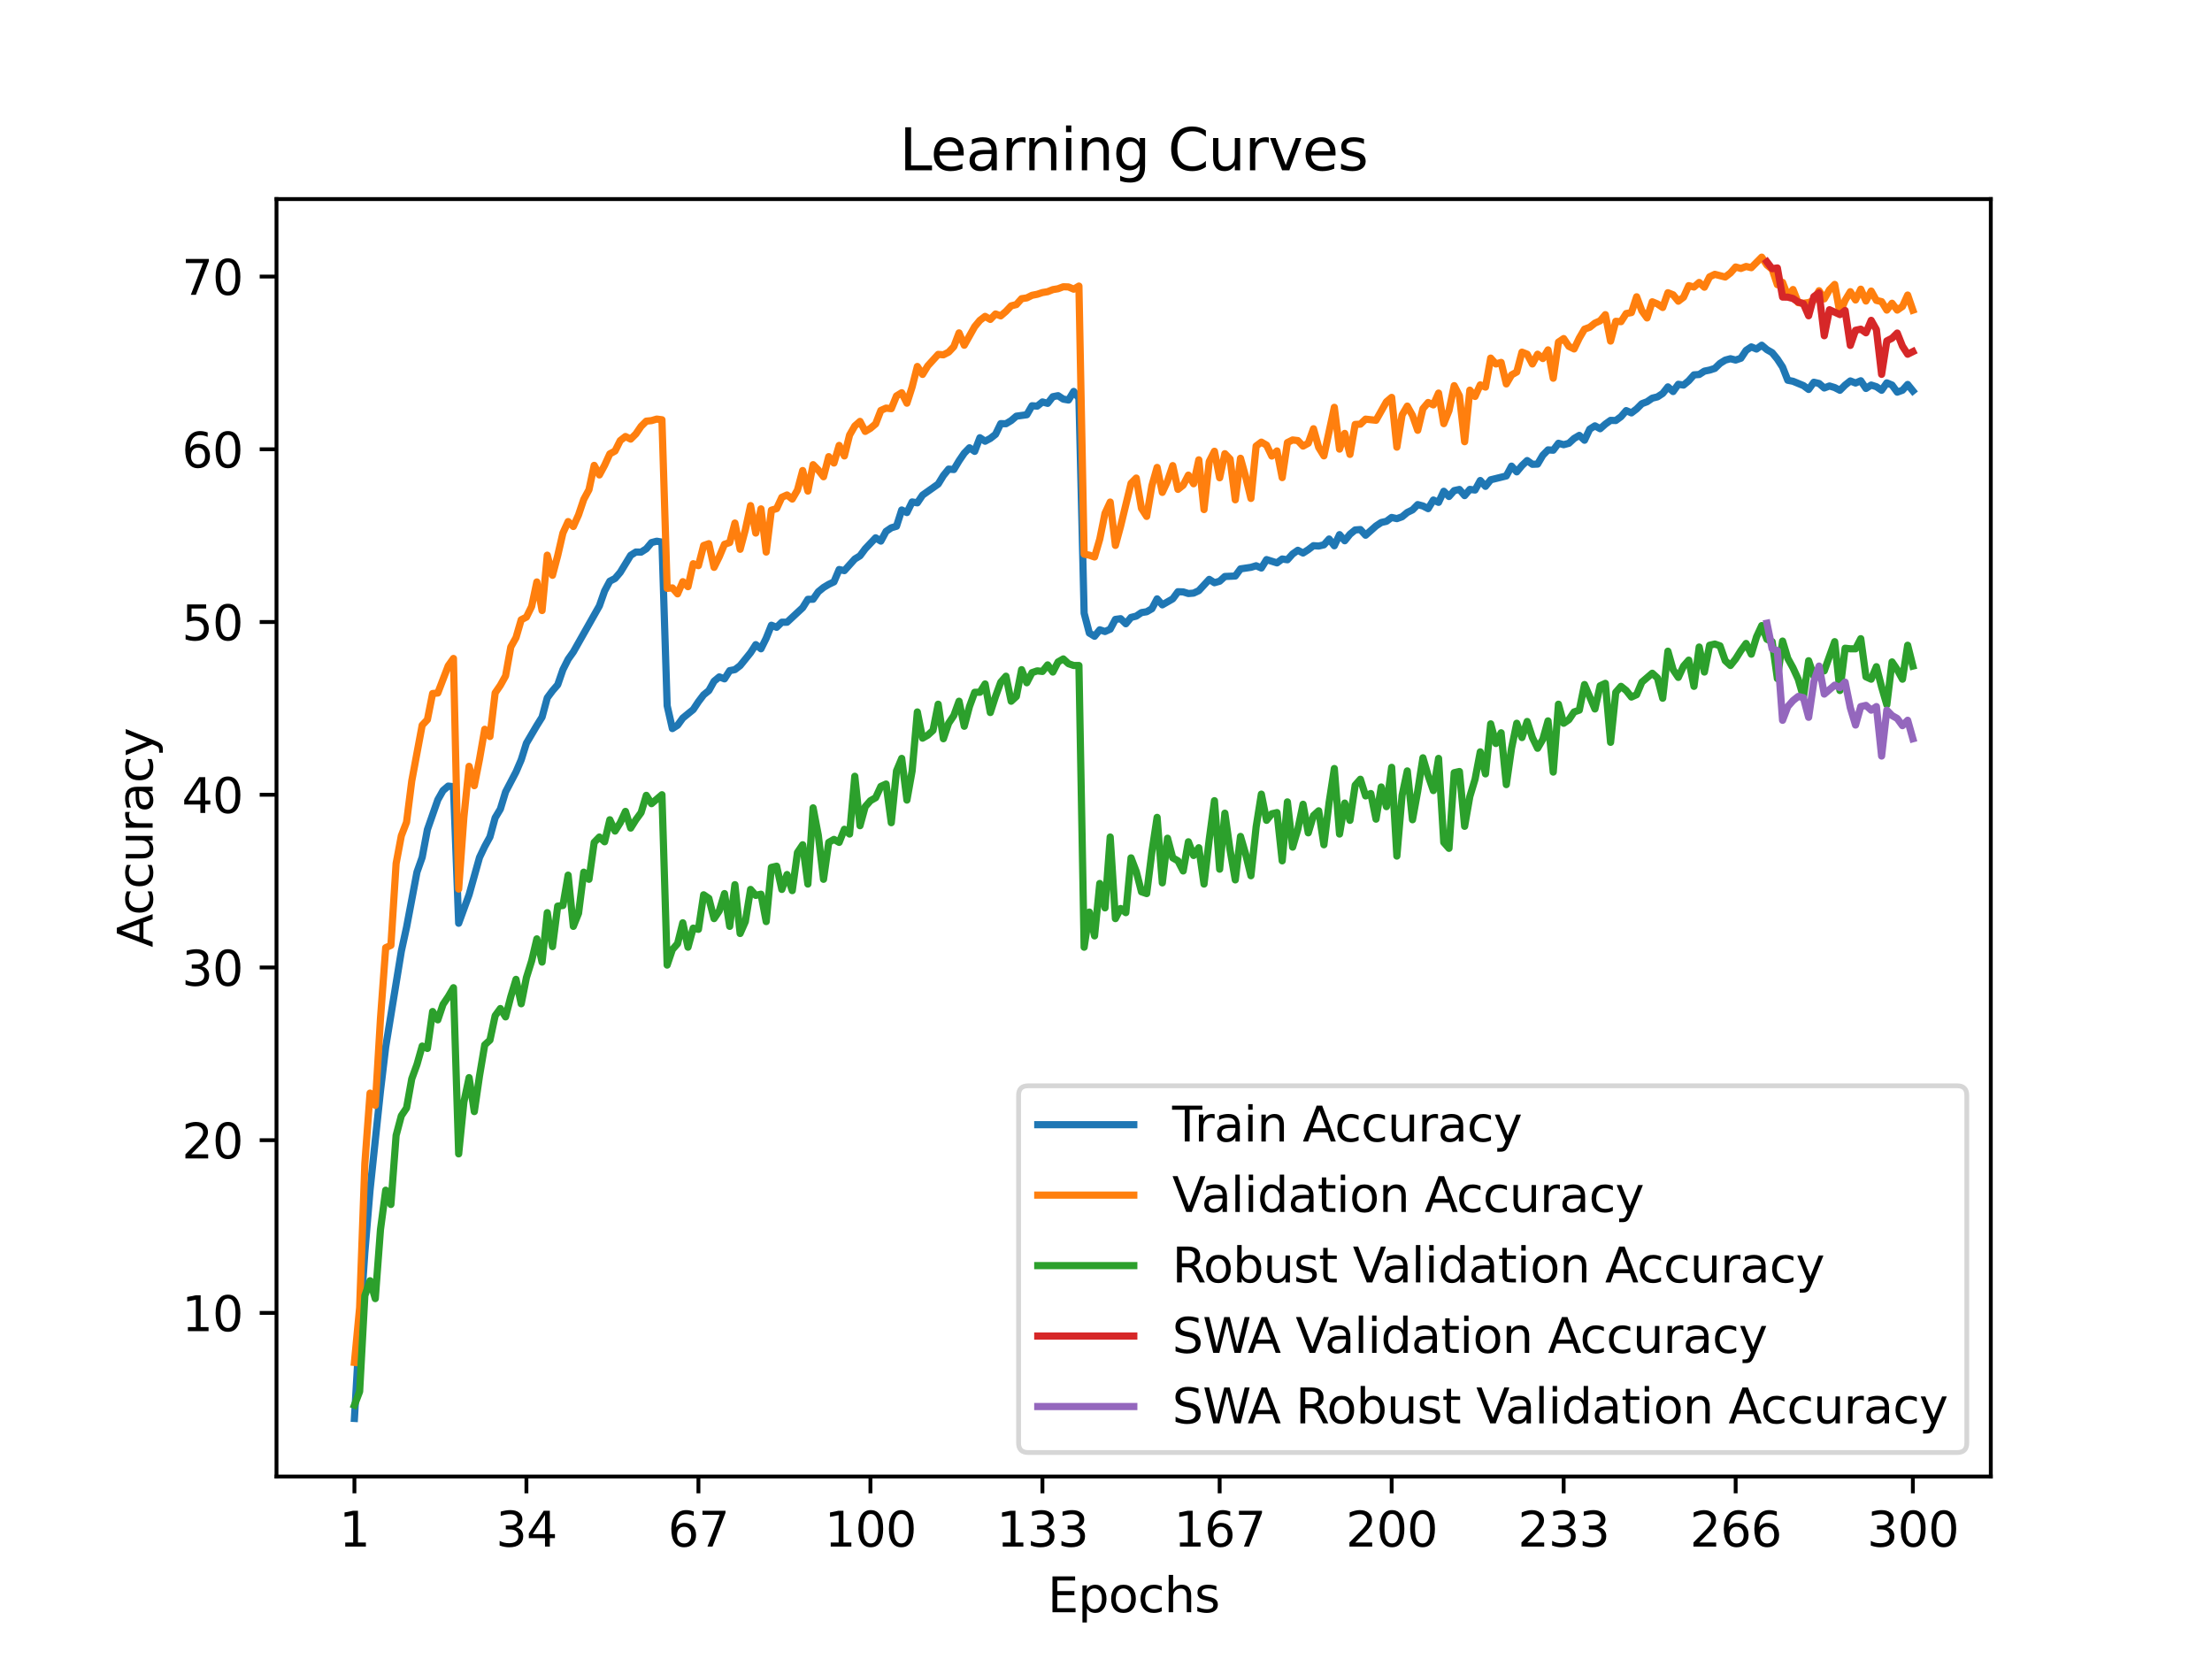 <?xml version="1.0" encoding="utf-8" standalone="no"?>
<!DOCTYPE svg PUBLIC "-//W3C//DTD SVG 1.1//EN"
  "http://www.w3.org/Graphics/SVG/1.1/DTD/svg11.dtd">
<svg xmlns:xlink="http://www.w3.org/1999/xlink" width="460.8pt" height="345.6pt" viewBox="0 0 460.8 345.6" xmlns="http://www.w3.org/2000/svg" version="1.1">
 <defs>
  <style type="text/css">*{stroke-linejoin: round; stroke-linecap: butt}</style>
 </defs>
 <g id="figure_1">
  <g id="patch_1">
   <path d="M 0 345.6 
L 460.8 345.6 
L 460.8 0 
L 0 0 
z
" style="fill: #ffffff"/>
  </g>
  <g id="axes_1">
   <g id="patch_2">
    <path d="M 57.6 307.584 
L 414.72 307.584 
L 414.72 41.472 
L 57.6 41.472 
z
" style="fill: #ffffff"/>
   </g>
   <g id="matplotlib.axis_1">
    <g id="xtick_1">
     <g id="line2d_1">
      <defs>
       <path id="md90167627f" d="M 0 0 
L 0 3.5 
" style="stroke: #000000; stroke-width: 0.8"/>
      </defs>
      <g>
       <use xlink:href="#md90167627f" x="73.833" y="307.584" style="stroke: #000000; stroke-width: 0.8"/>
      </g>
     </g>
     <g id="text_1">
      <!-- 1 -->
      <g transform="translate(70.651 322.182) scale(0.1 -0.1)">
       <defs>
        <path id="DejaVuSans-31" d="M 794 531 
L 1825 531 
L 1825 4091 
L 703 3866 
L 703 4441 
L 1819 4666 
L 2450 4666 
L 2450 531 
L 3481 531 
L 3481 0 
L 794 0 
L 794 531 
z
" transform="scale(0.016)"/>
       </defs>
       <use xlink:href="#DejaVuSans-31"/>
      </g>
     </g>
    </g>
    <g id="xtick_2">
     <g id="line2d_2">
      <g>
       <use xlink:href="#md90167627f" x="109.664" y="307.584" style="stroke: #000000; stroke-width: 0.8"/>
      </g>
     </g>
     <g id="text_2">
      <!-- 34 -->
      <g transform="translate(103.302 322.182) scale(0.1 -0.1)">
       <defs>
        <path id="DejaVuSans-33" d="M 2597 2516 
Q 3050 2419 3304 2112 
Q 3559 1806 3559 1356 
Q 3559 666 3084 287 
Q 2609 -91 1734 -91 
Q 1441 -91 1130 -33 
Q 819 25 488 141 
L 488 750 
Q 750 597 1062 519 
Q 1375 441 1716 441 
Q 2309 441 2620 675 
Q 2931 909 2931 1356 
Q 2931 1769 2642 2001 
Q 2353 2234 1838 2234 
L 1294 2234 
L 1294 2753 
L 1863 2753 
Q 2328 2753 2575 2939 
Q 2822 3125 2822 3475 
Q 2822 3834 2567 4026 
Q 2313 4219 1838 4219 
Q 1578 4219 1281 4162 
Q 984 4106 628 3988 
L 628 4550 
Q 988 4650 1302 4700 
Q 1616 4750 1894 4750 
Q 2613 4750 3031 4423 
Q 3450 4097 3450 3541 
Q 3450 3153 3228 2886 
Q 3006 2619 2597 2516 
z
" transform="scale(0.016)"/>
        <path id="DejaVuSans-34" d="M 2419 4116 
L 825 1625 
L 2419 1625 
L 2419 4116 
z
M 2253 4666 
L 3047 4666 
L 3047 1625 
L 3713 1625 
L 3713 1100 
L 3047 1100 
L 3047 0 
L 2419 0 
L 2419 1100 
L 313 1100 
L 313 1709 
L 2253 4666 
z
" transform="scale(0.016)"/>
       </defs>
       <use xlink:href="#DejaVuSans-33"/>
       <use xlink:href="#DejaVuSans-34" x="63.623"/>
      </g>
     </g>
    </g>
    <g id="xtick_3">
     <g id="line2d_3">
      <g>
       <use xlink:href="#md90167627f" x="145.496" y="307.584" style="stroke: #000000; stroke-width: 0.8"/>
      </g>
     </g>
     <g id="text_3">
      <!-- 67 -->
      <g transform="translate(139.133 322.182) scale(0.1 -0.1)">
       <defs>
        <path id="DejaVuSans-36" d="M 2113 2584 
Q 1688 2584 1439 2293 
Q 1191 2003 1191 1497 
Q 1191 994 1439 701 
Q 1688 409 2113 409 
Q 2538 409 2786 701 
Q 3034 994 3034 1497 
Q 3034 2003 2786 2293 
Q 2538 2584 2113 2584 
z
M 3366 4563 
L 3366 3988 
Q 3128 4100 2886 4159 
Q 2644 4219 2406 4219 
Q 1781 4219 1451 3797 
Q 1122 3375 1075 2522 
Q 1259 2794 1537 2939 
Q 1816 3084 2150 3084 
Q 2853 3084 3261 2657 
Q 3669 2231 3669 1497 
Q 3669 778 3244 343 
Q 2819 -91 2113 -91 
Q 1303 -91 875 529 
Q 447 1150 447 2328 
Q 447 3434 972 4092 
Q 1497 4750 2381 4750 
Q 2619 4750 2861 4703 
Q 3103 4656 3366 4563 
z
" transform="scale(0.016)"/>
        <path id="DejaVuSans-37" d="M 525 4666 
L 3525 4666 
L 3525 4397 
L 1831 0 
L 1172 0 
L 2766 4134 
L 525 4134 
L 525 4666 
z
" transform="scale(0.016)"/>
       </defs>
       <use xlink:href="#DejaVuSans-36"/>
       <use xlink:href="#DejaVuSans-37" x="63.623"/>
      </g>
     </g>
    </g>
    <g id="xtick_4">
     <g id="line2d_4">
      <g>
       <use xlink:href="#md90167627f" x="181.327" y="307.584" style="stroke: #000000; stroke-width: 0.8"/>
      </g>
     </g>
     <g id="text_4">
      <!-- 100 -->
      <g transform="translate(171.783 322.182) scale(0.1 -0.1)">
       <defs>
        <path id="DejaVuSans-30" d="M 2034 4250 
Q 1547 4250 1301 3770 
Q 1056 3291 1056 2328 
Q 1056 1369 1301 889 
Q 1547 409 2034 409 
Q 2525 409 2770 889 
Q 3016 1369 3016 2328 
Q 3016 3291 2770 3770 
Q 2525 4250 2034 4250 
z
M 2034 4750 
Q 2819 4750 3233 4129 
Q 3647 3509 3647 2328 
Q 3647 1150 3233 529 
Q 2819 -91 2034 -91 
Q 1250 -91 836 529 
Q 422 1150 422 2328 
Q 422 3509 836 4129 
Q 1250 4750 2034 4750 
z
" transform="scale(0.016)"/>
       </defs>
       <use xlink:href="#DejaVuSans-31"/>
       <use xlink:href="#DejaVuSans-30" x="63.623"/>
       <use xlink:href="#DejaVuSans-30" x="127.246"/>
      </g>
     </g>
    </g>
    <g id="xtick_5">
     <g id="line2d_5">
      <g>
       <use xlink:href="#md90167627f" x="217.158" y="307.584" style="stroke: #000000; stroke-width: 0.8"/>
      </g>
     </g>
     <g id="text_5">
      <!-- 133 -->
      <g transform="translate(207.615 322.182) scale(0.1 -0.1)">
       <use xlink:href="#DejaVuSans-31"/>
       <use xlink:href="#DejaVuSans-33" x="63.623"/>
       <use xlink:href="#DejaVuSans-33" x="127.246"/>
      </g>
     </g>
    </g>
    <g id="xtick_6">
     <g id="line2d_6">
      <g>
       <use xlink:href="#md90167627f" x="254.076" y="307.584" style="stroke: #000000; stroke-width: 0.8"/>
      </g>
     </g>
     <g id="text_6">
      <!-- 167 -->
      <g transform="translate(244.532 322.182) scale(0.1 -0.1)">
       <use xlink:href="#DejaVuSans-31"/>
       <use xlink:href="#DejaVuSans-36" x="63.623"/>
       <use xlink:href="#DejaVuSans-37" x="127.246"/>
      </g>
     </g>
    </g>
    <g id="xtick_7">
     <g id="line2d_7">
      <g>
       <use xlink:href="#md90167627f" x="289.907" y="307.584" style="stroke: #000000; stroke-width: 0.8"/>
      </g>
     </g>
     <g id="text_7">
      <!-- 200 -->
      <g transform="translate(280.363 322.182) scale(0.1 -0.1)">
       <defs>
        <path id="DejaVuSans-32" d="M 1228 531 
L 3431 531 
L 3431 0 
L 469 0 
L 469 531 
Q 828 903 1448 1529 
Q 2069 2156 2228 2338 
Q 2531 2678 2651 2914 
Q 2772 3150 2772 3378 
Q 2772 3750 2511 3984 
Q 2250 4219 1831 4219 
Q 1534 4219 1204 4116 
Q 875 4013 500 3803 
L 500 4441 
Q 881 4594 1212 4672 
Q 1544 4750 1819 4750 
Q 2544 4750 2975 4387 
Q 3406 4025 3406 3419 
Q 3406 3131 3298 2873 
Q 3191 2616 2906 2266 
Q 2828 2175 2409 1742 
Q 1991 1309 1228 531 
z
" transform="scale(0.016)"/>
       </defs>
       <use xlink:href="#DejaVuSans-32"/>
       <use xlink:href="#DejaVuSans-30" x="63.623"/>
       <use xlink:href="#DejaVuSans-30" x="127.246"/>
      </g>
     </g>
    </g>
    <g id="xtick_8">
     <g id="line2d_8">
      <g>
       <use xlink:href="#md90167627f" x="325.739" y="307.584" style="stroke: #000000; stroke-width: 0.8"/>
      </g>
     </g>
     <g id="text_8">
      <!-- 233 -->
      <g transform="translate(316.195 322.182) scale(0.1 -0.1)">
       <use xlink:href="#DejaVuSans-32"/>
       <use xlink:href="#DejaVuSans-33" x="63.623"/>
       <use xlink:href="#DejaVuSans-33" x="127.246"/>
      </g>
     </g>
    </g>
    <g id="xtick_9">
     <g id="line2d_9">
      <g>
       <use xlink:href="#md90167627f" x="361.57" y="307.584" style="stroke: #000000; stroke-width: 0.8"/>
      </g>
     </g>
     <g id="text_9">
      <!-- 266 -->
      <g transform="translate(352.026 322.182) scale(0.1 -0.1)">
       <use xlink:href="#DejaVuSans-32"/>
       <use xlink:href="#DejaVuSans-36" x="63.623"/>
       <use xlink:href="#DejaVuSans-36" x="127.246"/>
      </g>
     </g>
    </g>
    <g id="xtick_10">
     <g id="line2d_10">
      <g>
       <use xlink:href="#md90167627f" x="398.487" y="307.584" style="stroke: #000000; stroke-width: 0.8"/>
      </g>
     </g>
     <g id="text_10">
      <!-- 300 -->
      <g transform="translate(388.944 322.182) scale(0.1 -0.1)">
       <use xlink:href="#DejaVuSans-33"/>
       <use xlink:href="#DejaVuSans-30" x="63.623"/>
       <use xlink:href="#DejaVuSans-30" x="127.246"/>
      </g>
     </g>
    </g>
    <g id="text_11">
     <!-- Epochs -->
     <g transform="translate(218.244 335.861) scale(0.1 -0.1)">
      <defs>
       <path id="DejaVuSans-45" d="M 628 4666 
L 3578 4666 
L 3578 4134 
L 1259 4134 
L 1259 2753 
L 3481 2753 
L 3481 2222 
L 1259 2222 
L 1259 531 
L 3634 531 
L 3634 0 
L 628 0 
L 628 4666 
z
" transform="scale(0.016)"/>
       <path id="DejaVuSans-70" d="M 1159 525 
L 1159 -1331 
L 581 -1331 
L 581 3500 
L 1159 3500 
L 1159 2969 
Q 1341 3281 1617 3432 
Q 1894 3584 2278 3584 
Q 2916 3584 3314 3078 
Q 3713 2572 3713 1747 
Q 3713 922 3314 415 
Q 2916 -91 2278 -91 
Q 1894 -91 1617 61 
Q 1341 213 1159 525 
z
M 3116 1747 
Q 3116 2381 2855 2742 
Q 2594 3103 2138 3103 
Q 1681 3103 1420 2742 
Q 1159 2381 1159 1747 
Q 1159 1113 1420 752 
Q 1681 391 2138 391 
Q 2594 391 2855 752 
Q 3116 1113 3116 1747 
z
" transform="scale(0.016)"/>
       <path id="DejaVuSans-6f" d="M 1959 3097 
Q 1497 3097 1228 2736 
Q 959 2375 959 1747 
Q 959 1119 1226 758 
Q 1494 397 1959 397 
Q 2419 397 2687 759 
Q 2956 1122 2956 1747 
Q 2956 2369 2687 2733 
Q 2419 3097 1959 3097 
z
M 1959 3584 
Q 2709 3584 3137 3096 
Q 3566 2609 3566 1747 
Q 3566 888 3137 398 
Q 2709 -91 1959 -91 
Q 1206 -91 779 398 
Q 353 888 353 1747 
Q 353 2609 779 3096 
Q 1206 3584 1959 3584 
z
" transform="scale(0.016)"/>
       <path id="DejaVuSans-63" d="M 3122 3366 
L 3122 2828 
Q 2878 2963 2633 3030 
Q 2388 3097 2138 3097 
Q 1578 3097 1268 2742 
Q 959 2388 959 1747 
Q 959 1106 1268 751 
Q 1578 397 2138 397 
Q 2388 397 2633 464 
Q 2878 531 3122 666 
L 3122 134 
Q 2881 22 2623 -34 
Q 2366 -91 2075 -91 
Q 1284 -91 818 406 
Q 353 903 353 1747 
Q 353 2603 823 3093 
Q 1294 3584 2113 3584 
Q 2378 3584 2631 3529 
Q 2884 3475 3122 3366 
z
" transform="scale(0.016)"/>
       <path id="DejaVuSans-68" d="M 3513 2113 
L 3513 0 
L 2938 0 
L 2938 2094 
Q 2938 2591 2744 2837 
Q 2550 3084 2163 3084 
Q 1697 3084 1428 2787 
Q 1159 2491 1159 1978 
L 1159 0 
L 581 0 
L 581 4863 
L 1159 4863 
L 1159 2956 
Q 1366 3272 1645 3428 
Q 1925 3584 2291 3584 
Q 2894 3584 3203 3211 
Q 3513 2838 3513 2113 
z
" transform="scale(0.016)"/>
       <path id="DejaVuSans-73" d="M 2834 3397 
L 2834 2853 
Q 2591 2978 2328 3040 
Q 2066 3103 1784 3103 
Q 1356 3103 1142 2972 
Q 928 2841 928 2578 
Q 928 2378 1081 2264 
Q 1234 2150 1697 2047 
L 1894 2003 
Q 2506 1872 2764 1633 
Q 3022 1394 3022 966 
Q 3022 478 2636 193 
Q 2250 -91 1575 -91 
Q 1294 -91 989 -36 
Q 684 19 347 128 
L 347 722 
Q 666 556 975 473 
Q 1284 391 1588 391 
Q 1994 391 2212 530 
Q 2431 669 2431 922 
Q 2431 1156 2273 1281 
Q 2116 1406 1581 1522 
L 1381 1569 
Q 847 1681 609 1914 
Q 372 2147 372 2553 
Q 372 3047 722 3315 
Q 1072 3584 1716 3584 
Q 2034 3584 2315 3537 
Q 2597 3491 2834 3397 
z
" transform="scale(0.016)"/>
      </defs>
      <use xlink:href="#DejaVuSans-45"/>
      <use xlink:href="#DejaVuSans-70" x="63.184"/>
      <use xlink:href="#DejaVuSans-6f" x="126.66"/>
      <use xlink:href="#DejaVuSans-63" x="187.842"/>
      <use xlink:href="#DejaVuSans-68" x="242.822"/>
      <use xlink:href="#DejaVuSans-73" x="306.201"/>
     </g>
    </g>
   </g>
   <g id="matplotlib.axis_2">
    <g id="ytick_1">
     <g id="line2d_11">
      <defs>
       <path id="m8f064b507b" d="M 0 0 
L -3.5 0 
" style="stroke: #000000; stroke-width: 0.8"/>
      </defs>
      <g>
       <use xlink:href="#m8f064b507b" x="57.6" y="273.499" style="stroke: #000000; stroke-width: 0.8"/>
      </g>
     </g>
     <g id="text_12">
      <!-- 10 -->
      <g transform="translate(37.875 277.299) scale(0.1 -0.1)">
       <use xlink:href="#DejaVuSans-31"/>
       <use xlink:href="#DejaVuSans-30" x="63.623"/>
      </g>
     </g>
    </g>
    <g id="ytick_2">
     <g id="line2d_12">
      <g>
       <use xlink:href="#m8f064b507b" x="57.6" y="237.519" style="stroke: #000000; stroke-width: 0.8"/>
      </g>
     </g>
     <g id="text_13">
      <!-- 20 -->
      <g transform="translate(37.875 241.318) scale(0.1 -0.1)">
       <use xlink:href="#DejaVuSans-32"/>
       <use xlink:href="#DejaVuSans-30" x="63.623"/>
      </g>
     </g>
    </g>
    <g id="ytick_3">
     <g id="line2d_13">
      <g>
       <use xlink:href="#m8f064b507b" x="57.6" y="201.538" style="stroke: #000000; stroke-width: 0.8"/>
      </g>
     </g>
     <g id="text_14">
      <!-- 30 -->
      <g transform="translate(37.875 205.337) scale(0.1 -0.1)">
       <use xlink:href="#DejaVuSans-33"/>
       <use xlink:href="#DejaVuSans-30" x="63.623"/>
      </g>
     </g>
    </g>
    <g id="ytick_4">
     <g id="line2d_14">
      <g>
       <use xlink:href="#m8f064b507b" x="57.6" y="165.558" style="stroke: #000000; stroke-width: 0.8"/>
      </g>
     </g>
     <g id="text_15">
      <!-- 40 -->
      <g transform="translate(37.875 169.357) scale(0.1 -0.1)">
       <use xlink:href="#DejaVuSans-34"/>
       <use xlink:href="#DejaVuSans-30" x="63.623"/>
      </g>
     </g>
    </g>
    <g id="ytick_5">
     <g id="line2d_15">
      <g>
       <use xlink:href="#m8f064b507b" x="57.6" y="129.577" style="stroke: #000000; stroke-width: 0.8"/>
      </g>
     </g>
     <g id="text_16">
      <!-- 50 -->
      <g transform="translate(37.875 133.376) scale(0.1 -0.1)">
       <defs>
        <path id="DejaVuSans-35" d="M 691 4666 
L 3169 4666 
L 3169 4134 
L 1269 4134 
L 1269 2991 
Q 1406 3038 1543 3061 
Q 1681 3084 1819 3084 
Q 2600 3084 3056 2656 
Q 3513 2228 3513 1497 
Q 3513 744 3044 326 
Q 2575 -91 1722 -91 
Q 1428 -91 1123 -41 
Q 819 9 494 109 
L 494 744 
Q 775 591 1075 516 
Q 1375 441 1709 441 
Q 2250 441 2565 725 
Q 2881 1009 2881 1497 
Q 2881 1984 2565 2268 
Q 2250 2553 1709 2553 
Q 1456 2553 1204 2497 
Q 953 2441 691 2322 
L 691 4666 
z
" transform="scale(0.016)"/>
       </defs>
       <use xlink:href="#DejaVuSans-35"/>
       <use xlink:href="#DejaVuSans-30" x="63.623"/>
      </g>
     </g>
    </g>
    <g id="ytick_6">
     <g id="line2d_16">
      <g>
       <use xlink:href="#m8f064b507b" x="57.6" y="93.596" style="stroke: #000000; stroke-width: 0.8"/>
      </g>
     </g>
     <g id="text_17">
      <!-- 60 -->
      <g transform="translate(37.875 97.396) scale(0.1 -0.1)">
       <use xlink:href="#DejaVuSans-36"/>
       <use xlink:href="#DejaVuSans-30" x="63.623"/>
      </g>
     </g>
    </g>
    <g id="ytick_7">
     <g id="line2d_17">
      <g>
       <use xlink:href="#m8f064b507b" x="57.6" y="57.616" style="stroke: #000000; stroke-width: 0.8"/>
      </g>
     </g>
     <g id="text_18">
      <!-- 70 -->
      <g transform="translate(37.875 61.415) scale(0.1 -0.1)">
       <use xlink:href="#DejaVuSans-37"/>
       <use xlink:href="#DejaVuSans-30" x="63.623"/>
      </g>
     </g>
    </g>
    <g id="text_19">
     <!-- Accuracy -->
     <g transform="translate(31.795 197.356) rotate(-90) scale(0.1 -0.1)">
      <defs>
       <path id="DejaVuSans-41" d="M 2188 4044 
L 1331 1722 
L 3047 1722 
L 2188 4044 
z
M 1831 4666 
L 2547 4666 
L 4325 0 
L 3669 0 
L 3244 1197 
L 1141 1197 
L 716 0 
L 50 0 
L 1831 4666 
z
" transform="scale(0.016)"/>
       <path id="DejaVuSans-75" d="M 544 1381 
L 544 3500 
L 1119 3500 
L 1119 1403 
Q 1119 906 1312 657 
Q 1506 409 1894 409 
Q 2359 409 2629 706 
Q 2900 1003 2900 1516 
L 2900 3500 
L 3475 3500 
L 3475 0 
L 2900 0 
L 2900 538 
Q 2691 219 2414 64 
Q 2138 -91 1772 -91 
Q 1169 -91 856 284 
Q 544 659 544 1381 
z
M 1991 3584 
L 1991 3584 
z
" transform="scale(0.016)"/>
       <path id="DejaVuSans-72" d="M 2631 2963 
Q 2534 3019 2420 3045 
Q 2306 3072 2169 3072 
Q 1681 3072 1420 2755 
Q 1159 2438 1159 1844 
L 1159 0 
L 581 0 
L 581 3500 
L 1159 3500 
L 1159 2956 
Q 1341 3275 1631 3429 
Q 1922 3584 2338 3584 
Q 2397 3584 2469 3576 
Q 2541 3569 2628 3553 
L 2631 2963 
z
" transform="scale(0.016)"/>
       <path id="DejaVuSans-61" d="M 2194 1759 
Q 1497 1759 1228 1600 
Q 959 1441 959 1056 
Q 959 750 1161 570 
Q 1363 391 1709 391 
Q 2188 391 2477 730 
Q 2766 1069 2766 1631 
L 2766 1759 
L 2194 1759 
z
M 3341 1997 
L 3341 0 
L 2766 0 
L 2766 531 
Q 2569 213 2275 61 
Q 1981 -91 1556 -91 
Q 1019 -91 701 211 
Q 384 513 384 1019 
Q 384 1609 779 1909 
Q 1175 2209 1959 2209 
L 2766 2209 
L 2766 2266 
Q 2766 2663 2505 2880 
Q 2244 3097 1772 3097 
Q 1472 3097 1187 3025 
Q 903 2953 641 2809 
L 641 3341 
Q 956 3463 1253 3523 
Q 1550 3584 1831 3584 
Q 2591 3584 2966 3190 
Q 3341 2797 3341 1997 
z
" transform="scale(0.016)"/>
       <path id="DejaVuSans-79" d="M 2059 -325 
Q 1816 -950 1584 -1140 
Q 1353 -1331 966 -1331 
L 506 -1331 
L 506 -850 
L 844 -850 
Q 1081 -850 1212 -737 
Q 1344 -625 1503 -206 
L 1606 56 
L 191 3500 
L 800 3500 
L 1894 763 
L 2988 3500 
L 3597 3500 
L 2059 -325 
z
" transform="scale(0.016)"/>
      </defs>
      <use xlink:href="#DejaVuSans-41"/>
      <use xlink:href="#DejaVuSans-63" x="66.658"/>
      <use xlink:href="#DejaVuSans-63" x="121.639"/>
      <use xlink:href="#DejaVuSans-75" x="176.619"/>
      <use xlink:href="#DejaVuSans-72" x="239.998"/>
      <use xlink:href="#DejaVuSans-61" x="281.111"/>
      <use xlink:href="#DejaVuSans-63" x="342.391"/>
      <use xlink:href="#DejaVuSans-79" x="397.371"/>
     </g>
    </g>
   </g>
   <g id="line2d_18">
    <path d="M 73.833 295.488 
L 74.919 276.882 
L 76.004 260.875 
L 77.09 247.877 
L 79.262 227.251 
L 80.348 218.107 
L 83.605 198.152 
L 84.691 193.173 
L 86.862 181.672 
L 87.948 178.596 
L 89.034 172.83 
L 91.206 166.606 
L 92.291 164.685 
L 93.377 163.759 
L 94.463 163.884 
L 95.549 192.332 
L 97.72 186.377 
L 99.892 178.619 
L 100.978 176.334 
L 102.064 174.346 
L 103.149 170.357 
L 104.235 168.539 
L 105.321 164.964 
L 107.493 160.808 
L 108.578 158.281 
L 109.664 154.822 
L 111.836 151.129 
L 112.922 149.389 
L 114.007 145.368 
L 115.093 143.902 
L 116.179 142.651 
L 117.265 139.503 
L 118.351 137.344 
L 119.436 135.815 
L 124.865 126.208 
L 125.951 123.109 
L 127.037 121.072 
L 128.123 120.51 
L 129.209 119.233 
L 131.38 115.684 
L 132.466 114.996 
L 133.552 115.018 
L 134.638 114.326 
L 135.723 113.03 
L 136.809 112.743 
L 137.895 112.936 
L 138.981 147.005 
L 140.067 151.777 
L 141.152 151.084 
L 142.238 149.582 
L 144.41 147.815 
L 145.496 146.178 
L 146.581 144.743 
L 147.667 143.866 
L 148.753 141.914 
L 149.839 141.01 
L 150.925 141.419 
L 152.01 139.706 
L 153.096 139.494 
L 154.182 138.662 
L 156.354 135.973 
L 157.439 134.29 
L 158.525 135.154 
L 159.611 132.955 
L 160.697 130.247 
L 161.783 130.679 
L 162.868 129.617 
L 163.954 129.622 
L 167.212 126.591 
L 168.297 124.85 
L 169.383 124.832 
L 170.469 123.271 
L 171.555 122.385 
L 172.641 121.733 
L 173.726 121.216 
L 174.812 118.643 
L 175.898 118.873 
L 178.07 116.453 
L 179.155 115.787 
L 180.241 114.326 
L 182.413 112.036 
L 183.499 112.72 
L 184.584 110.696 
L 185.67 109.954 
L 186.756 109.63 
L 187.842 106.239 
L 188.928 106.774 
L 190.013 104.566 
L 191.099 104.75 
L 192.185 103.145 
L 195.442 100.838 
L 196.528 99.065 
L 197.614 97.725 
L 198.7 97.811 
L 199.786 95.994 
L 200.871 94.401 
L 201.957 93.282 
L 203.043 94.028 
L 204.129 91.19 
L 205.215 91.914 
L 206.3 91.334 
L 207.386 90.484 
L 208.472 88.253 
L 209.558 88.271 
L 210.644 87.619 
L 211.729 86.697 
L 213.901 86.4 
L 214.987 84.525 
L 216.073 84.606 
L 217.158 83.733 
L 218.244 84.026 
L 219.33 82.64 
L 220.416 82.424 
L 221.502 83.144 
L 222.587 83.333 
L 223.673 81.543 
L 224.759 82.951 
L 225.845 127.742 
L 226.931 131.884 
L 228.016 132.545 
L 229.102 131.201 
L 230.188 131.556 
L 231.274 131.075 
L 232.36 129.033 
L 233.445 128.884 
L 234.531 129.941 
L 235.617 128.619 
L 236.703 128.349 
L 237.789 127.612 
L 238.875 127.441 
L 239.96 126.811 
L 241.046 124.756 
L 242.132 126.001 
L 244.304 124.751 
L 245.389 123.267 
L 246.475 123.303 
L 247.561 123.645 
L 248.647 123.555 
L 249.733 123.047 
L 251.904 120.694 
L 252.99 121.391 
L 254.076 121.077 
L 255.162 120.092 
L 257.333 119.997 
L 258.419 118.508 
L 260.591 118.185 
L 261.676 117.856 
L 262.762 118.329 
L 263.848 116.575 
L 266.02 117.258 
L 267.105 116.449 
L 268.191 116.61 
L 269.277 115.401 
L 270.363 114.636 
L 271.449 115.203 
L 272.534 114.506 
L 273.62 113.674 
L 274.706 113.75 
L 275.792 113.498 
L 276.878 112.288 
L 277.963 113.692 
L 279.049 111.375 
L 280.135 112.648 
L 281.221 111.29 
L 282.307 110.399 
L 283.392 110.314 
L 284.478 111.497 
L 286.65 109.563 
L 287.736 108.843 
L 288.821 108.6 
L 289.907 107.795 
L 290.993 108.043 
L 292.079 107.656 
L 293.165 106.752 
L 294.25 106.221 
L 295.336 105.115 
L 296.422 105.403 
L 297.508 105.96 
L 298.594 104.166 
L 299.679 104.651 
L 300.765 102.34 
L 301.851 103.428 
L 302.937 102.2 
L 304.023 101.962 
L 305.108 103.244 
L 306.194 101.953 
L 307.28 102.083 
L 308.366 100.1 
L 309.452 101.314 
L 310.537 99.951 
L 313.795 99.146 
L 314.881 97.105 
L 315.966 98.296 
L 317.052 96.988 
L 318.138 95.944 
L 319.224 96.722 
L 320.31 96.677 
L 321.395 94.838 
L 322.481 93.722 
L 323.567 93.785 
L 324.653 92.342 
L 325.739 92.638 
L 326.824 92.346 
L 327.91 91.343 
L 328.996 90.7 
L 330.082 91.707 
L 331.168 89.4 
L 332.253 88.712 
L 333.339 89.31 
L 334.425 88.348 
L 335.511 87.57 
L 336.597 87.601 
L 337.682 86.801 
L 338.768 85.537 
L 339.854 86.013 
L 340.94 85.19 
L 342.026 84.098 
L 343.111 83.693 
L 344.197 82.946 
L 345.283 82.676 
L 346.369 81.966 
L 347.455 80.594 
L 348.54 81.565 
L 349.626 80.054 
L 350.712 80.216 
L 351.798 79.317 
L 352.884 78.089 
L 353.969 78.017 
L 355.055 77.315 
L 356.141 77.095 
L 357.227 76.748 
L 358.313 75.701 
L 359.398 75.021 
L 360.484 74.729 
L 361.57 75.003 
L 362.656 74.63 
L 363.742 72.989 
L 364.827 72.264 
L 365.913 72.71 
L 366.999 71.914 
L 368.085 72.84 
L 369.171 73.465 
L 370.256 74.801 
L 371.342 76.461 
L 372.428 79.213 
L 373.514 79.425 
L 375.685 80.324 
L 376.771 81.129 
L 377.857 79.631 
L 378.943 79.883 
L 380.029 80.823 
L 381.114 80.405 
L 382.2 80.738 
L 383.286 81.3 
L 384.372 80.216 
L 385.458 79.357 
L 386.543 79.789 
L 387.629 79.321 
L 388.715 80.922 
L 389.801 80.212 
L 390.887 80.558 
L 391.972 81.296 
L 393.058 79.757 
L 394.144 80.212 
L 395.23 81.691 
L 396.316 81.296 
L 397.401 80.09 
L 398.487 81.435 
L 398.487 81.435 
" clip-path="url(#pebbdd1543f)" style="fill: none; stroke: #1f77b4; stroke-width: 1.5; stroke-linecap: square"/>
   </g>
   <g id="line2d_19">
    <path d="M 73.833 283.808 
L 74.919 272.384 
L 76.004 242.376 
L 77.09 227.714 
L 78.176 230.269 
L 79.262 212.17 
L 80.348 197.418 
L 81.433 196.933 
L 82.519 179.878 
L 83.605 174.103 
L 84.691 171.279 
L 85.777 162.679 
L 87.948 151.075 
L 89.034 149.924 
L 90.12 144.473 
L 91.206 144.365 
L 93.377 138.698 
L 94.463 137.169 
L 95.549 185.203 
L 96.635 170.271 
L 97.72 159.639 
L 98.806 163.669 
L 99.892 158.146 
L 100.978 151.921 
L 102.064 153.432 
L 103.149 144.347 
L 104.235 142.764 
L 105.321 140.803 
L 106.407 134.776 
L 107.493 132.833 
L 108.578 129.109 
L 109.664 128.552 
L 110.75 126.339 
L 111.836 121.23 
L 112.922 127.184 
L 114.007 115.653 
L 115.093 119.844 
L 116.179 115.742 
L 117.265 111.047 
L 118.351 108.654 
L 119.436 109.68 
L 120.522 107.251 
L 121.608 104.031 
L 122.694 102.016 
L 123.78 96.943 
L 124.865 98.94 
L 125.951 96.925 
L 127.037 94.55 
L 128.123 93.956 
L 129.209 91.779 
L 130.294 90.934 
L 131.38 91.474 
L 132.466 90.394 
L 133.552 88.811 
L 134.638 87.732 
L 135.723 87.624 
L 136.809 87.3 
L 137.895 87.444 
L 138.981 122.561 
L 140.067 122.471 
L 141.152 123.712 
L 142.238 121.176 
L 143.324 122.219 
L 144.41 117.434 
L 145.496 117.829 
L 146.581 113.638 
L 147.667 113.26 
L 148.753 118.189 
L 149.839 115.976 
L 150.925 113.386 
L 152.01 113.026 
L 153.096 108.96 
L 154.182 114.429 
L 155.268 110.363 
L 156.354 105.326 
L 157.439 111.047 
L 158.525 106.01 
L 159.611 115.005 
L 160.697 106.28 
L 161.783 105.956 
L 162.868 103.599 
L 163.954 103.113 
L 165.04 103.959 
L 166.126 102.088 
L 167.212 98.022 
L 168.297 102.304 
L 169.383 96.799 
L 170.469 97.914 
L 171.555 99.317 
L 172.641 95.126 
L 173.726 96.457 
L 174.812 92.787 
L 175.898 94.982 
L 176.984 90.628 
L 178.07 88.739 
L 179.155 87.786 
L 180.241 89.872 
L 181.327 89.225 
L 182.413 88.307 
L 183.499 85.501 
L 184.584 85.015 
L 185.67 85.141 
L 186.756 82.478 
L 187.842 81.813 
L 188.928 83.99 
L 190.013 80.607 
L 191.099 76.344 
L 192.185 77.999 
L 193.271 76.218 
L 195.442 73.825 
L 196.528 73.915 
L 197.614 73.357 
L 198.7 72.206 
L 199.786 69.345 
L 200.871 71.918 
L 203.043 68.05 
L 204.129 66.737 
L 205.215 65.909 
L 206.3 66.539 
L 207.386 65.406 
L 208.472 65.801 
L 209.558 64.866 
L 210.644 63.715 
L 211.729 63.445 
L 212.815 62.221 
L 213.901 62.059 
L 214.987 61.52 
L 216.073 61.304 
L 217.158 60.944 
L 218.244 60.764 
L 219.33 60.332 
L 220.416 60.152 
L 221.502 59.739 
L 222.587 59.775 
L 223.673 60.242 
L 224.759 59.595 
L 225.845 115.437 
L 226.931 115.653 
L 228.016 116.03 
L 229.102 112.306 
L 230.188 106.945 
L 231.274 104.588 
L 232.36 113.62 
L 233.445 109.608 
L 235.617 100.685 
L 236.703 99.587 
L 237.789 105.902 
L 238.875 107.575 
L 239.96 101.188 
L 241.046 97.374 
L 242.132 102.574 
L 243.218 100.217 
L 244.304 96.997 
L 245.389 101.944 
L 246.475 101.08 
L 247.561 98.976 
L 248.647 100.775 
L 249.733 95.791 
L 250.818 106.154 
L 251.904 96.151 
L 252.99 94.01 
L 254.076 99.533 
L 255.162 94.514 
L 256.247 95.629 
L 257.333 104.121 
L 258.419 95.467 
L 259.505 99.371 
L 260.591 103.833 
L 261.676 92.913 
L 262.762 92.103 
L 263.848 92.733 
L 264.934 95 
L 266.02 93.938 
L 267.105 99.497 
L 268.191 92.193 
L 269.277 91.653 
L 270.363 91.779 
L 271.449 92.931 
L 272.534 92.337 
L 273.62 89.315 
L 274.706 93.201 
L 275.792 94.964 
L 277.963 84.853 
L 279.049 93.56 
L 280.135 90.286 
L 281.221 94.658 
L 282.307 88.415 
L 283.392 88.361 
L 284.478 87.318 
L 286.65 87.552 
L 288.821 83.702 
L 289.907 82.784 
L 290.993 93.147 
L 292.079 86.454 
L 293.165 84.601 
L 294.25 86.544 
L 295.336 89.639 
L 296.422 85.141 
L 297.508 83.846 
L 298.594 84.349 
L 299.679 81.885 
L 300.765 88.253 
L 301.851 85.555 
L 302.937 80.338 
L 304.023 82.46 
L 305.108 92.013 
L 306.194 81.273 
L 307.28 82.586 
L 308.366 80.176 
L 309.452 80.643 
L 310.537 74.599 
L 311.623 75.822 
L 312.709 75.498 
L 313.795 79.978 
L 314.881 78.107 
L 315.966 77.495 
L 317.052 73.357 
L 318.138 73.789 
L 319.224 75.822 
L 320.31 73.789 
L 321.395 74.689 
L 322.481 72.89 
L 323.567 78.79 
L 324.653 71.27 
L 325.739 70.533 
L 326.824 72.152 
L 327.91 72.692 
L 328.996 70.425 
L 330.082 68.572 
L 331.168 68.176 
L 332.253 67.313 
L 333.339 66.827 
L 334.425 65.55 
L 335.511 71.055 
L 336.597 66.935 
L 337.682 67.007 
L 338.768 65.316 
L 339.854 65.118 
L 340.94 61.826 
L 342.026 64.74 
L 343.111 66.233 
L 344.197 62.869 
L 345.283 63.319 
L 346.369 64.056 
L 347.455 60.98 
L 348.54 61.412 
L 349.626 62.743 
L 350.712 61.915 
L 351.798 59.505 
L 352.884 59.793 
L 353.969 58.839 
L 355.055 59.829 
L 356.141 57.67 
L 357.227 57.148 
L 359.398 57.706 
L 360.484 56.86 
L 361.57 55.619 
L 362.656 55.925 
L 363.742 55.511 
L 364.827 55.763 
L 366.999 53.568 
L 368.085 55.205 
L 369.171 56.087 
L 370.256 59.307 
L 371.342 58.821 
L 372.428 61.646 
L 373.514 60.314 
L 374.6 63.049 
L 375.685 63.175 
L 376.771 63.031 
L 377.857 62.545 
L 378.943 60.566 
L 380.029 62.257 
L 381.114 60.368 
L 382.2 59.253 
L 383.286 65.172 
L 384.372 62.563 
L 385.458 60.764 
L 386.543 62.491 
L 387.629 60.242 
L 388.715 62.707 
L 389.801 60.638 
L 390.887 62.581 
L 391.972 62.833 
L 393.058 64.596 
L 394.144 63.175 
L 395.23 64.596 
L 396.316 63.84 
L 397.401 61.466 
L 398.487 64.614 
L 398.487 64.614 
" clip-path="url(#pebbdd1543f)" style="fill: none; stroke: #ff7f0e; stroke-width: 1.5; stroke-linecap: square"/>
   </g>
   <g id="line2d_20">
    <path d="M 73.833 292.73 
L 74.919 289.877 
L 76.004 269.901 
L 77.09 266.8 
L 78.176 270.522 
L 79.262 256.129 
L 80.348 247.941 
L 81.433 250.918 
L 82.519 236.526 
L 83.605 232.432 
L 84.691 230.819 
L 85.777 224.739 
L 86.862 221.762 
L 87.948 217.916 
L 89.034 218.412 
L 90.12 210.719 
L 91.206 212.456 
L 92.291 209.231 
L 93.377 207.618 
L 94.463 205.757 
L 95.549 240.372 
L 96.635 229.578 
L 97.72 224.491 
L 98.806 231.563 
L 99.892 224.119 
L 100.978 217.667 
L 102.064 216.675 
L 103.149 211.588 
L 104.235 210.099 
L 105.321 211.836 
L 106.407 207.618 
L 107.493 204.02 
L 108.578 209.107 
L 109.664 203.647 
L 110.75 200.173 
L 111.836 195.583 
L 112.922 200.422 
L 114.007 190.124 
L 115.093 197.196 
L 116.179 188.759 
L 117.265 188.635 
L 118.351 182.307 
L 119.436 192.977 
L 120.522 190.248 
L 121.608 181.687 
L 122.694 183.176 
L 123.78 175.483 
L 124.865 174.367 
L 125.951 175.359 
L 127.037 170.769 
L 128.123 173.126 
L 129.209 171.389 
L 130.294 169.032 
L 131.38 172.506 
L 132.466 170.769 
L 133.552 169.28 
L 134.638 165.682 
L 135.723 167.419 
L 137.895 165.558 
L 138.981 201.042 
L 140.067 197.816 
L 141.152 196.575 
L 142.238 192.233 
L 143.324 197.32 
L 144.41 193.349 
L 145.496 193.598 
L 146.581 186.402 
L 147.667 187.146 
L 148.753 191.364 
L 149.839 189.751 
L 150.925 186.153 
L 152.01 192.977 
L 153.096 184.292 
L 154.182 194.466 
L 155.268 191.985 
L 156.354 185.285 
L 157.439 186.526 
L 158.525 186.277 
L 159.611 191.985 
L 160.697 180.694 
L 161.783 180.446 
L 162.868 185.285 
L 163.954 182.183 
L 165.04 185.533 
L 166.126 177.592 
L 167.212 175.98 
L 168.297 184.168 
L 169.383 168.287 
L 170.469 173.994 
L 171.555 183.176 
L 172.641 175.483 
L 173.726 174.863 
L 174.812 175.483 
L 175.898 172.754 
L 176.984 173.746 
L 178.07 161.711 
L 179.155 172.009 
L 180.241 168.039 
L 181.327 166.798 
L 182.413 166.178 
L 183.499 163.821 
L 184.584 163.324 
L 185.67 171.389 
L 186.756 160.595 
L 187.842 157.989 
L 188.928 166.674 
L 190.013 160.595 
L 191.099 148.312 
L 192.185 153.771 
L 193.271 153.15 
L 194.357 152.158 
L 195.442 146.699 
L 196.528 153.895 
L 197.614 150.669 
L 198.7 149.056 
L 199.786 146.078 
L 200.871 151.289 
L 201.957 147.195 
L 203.043 144.217 
L 204.129 144.217 
L 205.215 142.48 
L 206.3 148.436 
L 207.386 145.086 
L 208.472 142.108 
L 209.558 140.867 
L 210.644 146.078 
L 211.729 145.086 
L 212.815 139.503 
L 213.901 142.232 
L 214.987 140.123 
L 216.073 139.751 
L 217.158 139.875 
L 218.244 138.51 
L 219.33 139.999 
L 220.416 137.89 
L 221.502 137.269 
L 222.587 138.262 
L 223.673 138.634 
L 224.759 138.634 
L 225.845 197.32 
L 226.931 190 
L 228.016 194.962 
L 229.102 184.044 
L 230.188 189.131 
L 231.274 174.367 
L 232.36 191.364 
L 233.445 189.255 
L 234.531 190.124 
L 235.617 178.709 
L 236.703 181.563 
L 237.789 185.781 
L 238.875 186.153 
L 239.96 177.468 
L 241.046 170.272 
L 242.132 183.92 
L 243.218 174.615 
L 244.304 178.709 
L 245.389 179.329 
L 246.475 181.439 
L 247.561 175.359 
L 248.647 178.213 
L 249.733 176.6 
L 250.818 184.168 
L 251.904 174.863 
L 252.99 166.798 
L 254.076 181.066 
L 255.162 169.404 
L 256.247 177.096 
L 257.333 183.3 
L 258.419 174.243 
L 259.505 177.965 
L 260.591 182.431 
L 261.676 172.257 
L 262.762 165.434 
L 263.848 170.893 
L 264.934 169.528 
L 266.02 169.28 
L 267.105 179.329 
L 268.191 167.046 
L 269.277 176.476 
L 270.363 172.754 
L 271.449 167.543 
L 272.534 173.498 
L 273.62 169.9 
L 274.706 168.908 
L 275.792 175.98 
L 276.878 167.171 
L 277.963 160.098 
L 279.049 173.746 
L 280.135 167.295 
L 281.221 170.893 
L 282.307 163.572 
L 283.392 162.332 
L 284.478 165.806 
L 285.564 165.309 
L 286.65 170.644 
L 287.736 163.945 
L 288.821 168.039 
L 289.907 159.85 
L 290.993 178.337 
L 292.079 165.682 
L 293.165 160.595 
L 294.25 170.769 
L 295.336 164.813 
L 296.422 157.865 
L 297.508 161.587 
L 298.594 164.689 
L 299.679 157.989 
L 300.765 175.483 
L 301.851 176.724 
L 302.937 160.967 
L 304.023 160.719 
L 305.108 172.133 
L 306.194 165.93 
L 307.28 162.332 
L 308.366 156.624 
L 309.452 161.215 
L 310.537 150.793 
L 311.623 154.887 
L 312.709 152.654 
L 313.795 163.448 
L 314.881 155.88 
L 315.966 150.669 
L 317.052 153.647 
L 318.138 150.297 
L 319.224 153.647 
L 320.31 155.88 
L 321.395 154.019 
L 322.481 150.173 
L 323.567 160.843 
L 324.653 146.699 
L 325.739 150.669 
L 326.824 149.925 
L 327.91 148.312 
L 328.996 147.94 
L 330.082 142.604 
L 332.253 147.691 
L 333.339 142.853 
L 334.425 142.356 
L 335.511 154.639 
L 336.597 144.217 
L 337.682 142.977 
L 338.768 143.845 
L 339.854 145.21 
L 340.94 144.714 
L 342.026 142.108 
L 344.197 140.247 
L 345.283 141.24 
L 346.369 145.458 
L 347.455 135.656 
L 348.54 139.503 
L 349.626 141.116 
L 350.712 138.758 
L 351.798 137.518 
L 352.884 142.977 
L 353.969 134.788 
L 355.055 139.999 
L 356.141 134.416 
L 357.227 134.168 
L 358.313 134.54 
L 359.398 137.642 
L 360.484 138.634 
L 361.57 137.269 
L 362.656 135.532 
L 363.742 134.044 
L 364.827 136.277 
L 365.913 132.679 
L 366.999 130.321 
L 368.085 133.175 
L 369.171 133.671 
L 370.256 141.364 
L 371.342 133.547 
L 372.428 137.145 
L 373.514 139.13 
L 374.6 141.488 
L 375.685 145.21 
L 376.771 137.642 
L 377.857 140.867 
L 378.943 139.379 
L 380.029 139.751 
L 382.2 133.671 
L 383.286 143.845 
L 384.372 135.036 
L 385.458 135.16 
L 386.543 135.16 
L 387.629 133.051 
L 388.715 140.992 
L 389.801 141.488 
L 390.887 138.882 
L 391.972 143.101 
L 393.058 146.823 
L 394.144 137.89 
L 395.23 139.503 
L 396.316 141.488 
L 397.401 134.416 
L 398.487 138.758 
L 398.487 138.758 
" clip-path="url(#pebbdd1543f)" style="fill: none; stroke: #2ca02c; stroke-width: 1.5; stroke-linecap: square"/>
   </g>
   <g id="line2d_21">
    <path d="M 368.085 54.557 
L 369.171 55.979 
L 370.256 55.817 
L 371.342 61.88 
L 372.428 61.898 
L 373.514 62.185 
L 374.6 62.923 
L 375.685 63.265 
L 376.771 65.783 
L 377.857 61.79 
L 378.943 60.998 
L 380.029 69.939 
L 381.114 64.524 
L 383.286 65.532 
L 384.372 64.686 
L 385.458 71.954 
L 386.543 68.806 
L 387.629 68.572 
L 388.715 69.327 
L 389.801 66.737 
L 390.887 68.662 
L 391.972 77.981 
L 393.058 71.019 
L 394.144 70.461 
L 395.23 69.381 
L 396.316 72.116 
L 397.401 73.789 
L 398.487 73.249 
L 398.487 73.249 
" clip-path="url(#pebbdd1543f)" style="fill: none; stroke: #d62728; stroke-width: 1.5; stroke-linecap: square"/>
   </g>
   <g id="line2d_22">
    <path d="M 368.085 129.825 
L 369.171 135.16 
L 370.256 135.532 
L 371.342 150.049 
L 372.428 147.195 
L 373.514 145.954 
L 374.6 145.086 
L 375.685 145.334 
L 376.771 149.428 
L 377.857 141.984 
L 378.943 138.758 
L 380.029 144.59 
L 382.2 142.729 
L 383.286 143.225 
L 384.372 142.108 
L 385.458 147.443 
L 386.543 151.041 
L 387.629 147.195 
L 388.715 146.947 
L 389.801 147.94 
L 390.887 147.195 
L 391.972 157.493 
L 393.058 147.94 
L 394.144 149.056 
L 395.23 149.677 
L 396.316 151.165 
L 397.401 150.049 
L 398.487 153.895 
L 398.487 153.895 
" clip-path="url(#pebbdd1543f)" style="fill: none; stroke: #9467bd; stroke-width: 1.5; stroke-linecap: square"/>
   </g>
   <g id="patch_3">
    <path d="M 57.6 307.584 
L 57.6 41.472 
" style="fill: none; stroke: #000000; stroke-width: 0.8; stroke-linejoin: miter; stroke-linecap: square"/>
   </g>
   <g id="patch_4">
    <path d="M 414.72 307.584 
L 414.72 41.472 
" style="fill: none; stroke: #000000; stroke-width: 0.8; stroke-linejoin: miter; stroke-linecap: square"/>
   </g>
   <g id="patch_5">
    <path d="M 57.6 307.584 
L 414.72 307.584 
" style="fill: none; stroke: #000000; stroke-width: 0.8; stroke-linejoin: miter; stroke-linecap: square"/>
   </g>
   <g id="patch_6">
    <path d="M 57.6 41.472 
L 414.72 41.472 
" style="fill: none; stroke: #000000; stroke-width: 0.8; stroke-linejoin: miter; stroke-linecap: square"/>
   </g>
   <g id="text_20">
    <!-- Learning Curves -->
    <g transform="translate(187.376 35.472) scale(0.12 -0.12)">
     <defs>
      <path id="DejaVuSans-4c" d="M 628 4666 
L 1259 4666 
L 1259 531 
L 3531 531 
L 3531 0 
L 628 0 
L 628 4666 
z
" transform="scale(0.016)"/>
      <path id="DejaVuSans-65" d="M 3597 1894 
L 3597 1613 
L 953 1613 
Q 991 1019 1311 708 
Q 1631 397 2203 397 
Q 2534 397 2845 478 
Q 3156 559 3463 722 
L 3463 178 
Q 3153 47 2828 -22 
Q 2503 -91 2169 -91 
Q 1331 -91 842 396 
Q 353 884 353 1716 
Q 353 2575 817 3079 
Q 1281 3584 2069 3584 
Q 2775 3584 3186 3129 
Q 3597 2675 3597 1894 
z
M 3022 2063 
Q 3016 2534 2758 2815 
Q 2500 3097 2075 3097 
Q 1594 3097 1305 2825 
Q 1016 2553 972 2059 
L 3022 2063 
z
" transform="scale(0.016)"/>
      <path id="DejaVuSans-6e" d="M 3513 2113 
L 3513 0 
L 2938 0 
L 2938 2094 
Q 2938 2591 2744 2837 
Q 2550 3084 2163 3084 
Q 1697 3084 1428 2787 
Q 1159 2491 1159 1978 
L 1159 0 
L 581 0 
L 581 3500 
L 1159 3500 
L 1159 2956 
Q 1366 3272 1645 3428 
Q 1925 3584 2291 3584 
Q 2894 3584 3203 3211 
Q 3513 2838 3513 2113 
z
" transform="scale(0.016)"/>
      <path id="DejaVuSans-69" d="M 603 3500 
L 1178 3500 
L 1178 0 
L 603 0 
L 603 3500 
z
M 603 4863 
L 1178 4863 
L 1178 4134 
L 603 4134 
L 603 4863 
z
" transform="scale(0.016)"/>
      <path id="DejaVuSans-67" d="M 2906 1791 
Q 2906 2416 2648 2759 
Q 2391 3103 1925 3103 
Q 1463 3103 1205 2759 
Q 947 2416 947 1791 
Q 947 1169 1205 825 
Q 1463 481 1925 481 
Q 2391 481 2648 825 
Q 2906 1169 2906 1791 
z
M 3481 434 
Q 3481 -459 3084 -895 
Q 2688 -1331 1869 -1331 
Q 1566 -1331 1297 -1286 
Q 1028 -1241 775 -1147 
L 775 -588 
Q 1028 -725 1275 -790 
Q 1522 -856 1778 -856 
Q 2344 -856 2625 -561 
Q 2906 -266 2906 331 
L 2906 616 
Q 2728 306 2450 153 
Q 2172 0 1784 0 
Q 1141 0 747 490 
Q 353 981 353 1791 
Q 353 2603 747 3093 
Q 1141 3584 1784 3584 
Q 2172 3584 2450 3431 
Q 2728 3278 2906 2969 
L 2906 3500 
L 3481 3500 
L 3481 434 
z
" transform="scale(0.016)"/>
      <path id="DejaVuSans-20" transform="scale(0.016)"/>
      <path id="DejaVuSans-43" d="M 4122 4306 
L 4122 3641 
Q 3803 3938 3442 4084 
Q 3081 4231 2675 4231 
Q 1875 4231 1450 3742 
Q 1025 3253 1025 2328 
Q 1025 1406 1450 917 
Q 1875 428 2675 428 
Q 3081 428 3442 575 
Q 3803 722 4122 1019 
L 4122 359 
Q 3791 134 3420 21 
Q 3050 -91 2638 -91 
Q 1578 -91 968 557 
Q 359 1206 359 2328 
Q 359 3453 968 4101 
Q 1578 4750 2638 4750 
Q 3056 4750 3426 4639 
Q 3797 4528 4122 4306 
z
" transform="scale(0.016)"/>
      <path id="DejaVuSans-76" d="M 191 3500 
L 800 3500 
L 1894 563 
L 2988 3500 
L 3597 3500 
L 2284 0 
L 1503 0 
L 191 3500 
z
" transform="scale(0.016)"/>
     </defs>
     <use xlink:href="#DejaVuSans-4c"/>
     <use xlink:href="#DejaVuSans-65" x="53.963"/>
     <use xlink:href="#DejaVuSans-61" x="115.486"/>
     <use xlink:href="#DejaVuSans-72" x="176.766"/>
     <use xlink:href="#DejaVuSans-6e" x="216.129"/>
     <use xlink:href="#DejaVuSans-69" x="279.508"/>
     <use xlink:href="#DejaVuSans-6e" x="307.291"/>
     <use xlink:href="#DejaVuSans-67" x="370.67"/>
     <use xlink:href="#DejaVuSans-20" x="434.146"/>
     <use xlink:href="#DejaVuSans-43" x="465.934"/>
     <use xlink:href="#DejaVuSans-75" x="535.758"/>
     <use xlink:href="#DejaVuSans-72" x="599.137"/>
     <use xlink:href="#DejaVuSans-76" x="640.25"/>
     <use xlink:href="#DejaVuSans-65" x="699.43"/>
     <use xlink:href="#DejaVuSans-73" x="760.953"/>
    </g>
   </g>
   <g id="legend_1">
    <g id="patch_7">
     <path d="M 214.189 302.584 
L 407.72 302.584 
Q 409.72 302.584 409.72 300.584 
L 409.72 228.193 
Q 409.72 226.193 407.72 226.193 
L 214.189 226.193 
Q 212.189 226.193 212.189 228.193 
L 212.189 300.584 
Q 212.189 302.584 214.189 302.584 
z
" style="fill: #ffffff; opacity: 0.8; stroke: #cccccc; stroke-linejoin: miter"/>
    </g>
    <g id="line2d_23">
     <path d="M 216.189 234.292 
L 226.189 234.292 
L 236.189 234.292 
" style="fill: none; stroke: #1f77b4; stroke-width: 1.5; stroke-linecap: square"/>
    </g>
    <g id="text_21">
     <!-- Train Accuracy -->
     <g transform="translate(244.189 237.792) scale(0.1 -0.1)">
      <defs>
       <path id="DejaVuSans-54" d="M -19 4666 
L 3928 4666 
L 3928 4134 
L 2272 4134 
L 2272 0 
L 1638 0 
L 1638 4134 
L -19 4134 
L -19 4666 
z
" transform="scale(0.016)"/>
      </defs>
      <use xlink:href="#DejaVuSans-54"/>
      <use xlink:href="#DejaVuSans-72" x="46.334"/>
      <use xlink:href="#DejaVuSans-61" x="87.447"/>
      <use xlink:href="#DejaVuSans-69" x="148.727"/>
      <use xlink:href="#DejaVuSans-6e" x="176.51"/>
      <use xlink:href="#DejaVuSans-20" x="239.889"/>
      <use xlink:href="#DejaVuSans-41" x="271.676"/>
      <use xlink:href="#DejaVuSans-63" x="338.334"/>
      <use xlink:href="#DejaVuSans-63" x="393.314"/>
      <use xlink:href="#DejaVuSans-75" x="448.295"/>
      <use xlink:href="#DejaVuSans-72" x="511.674"/>
      <use xlink:href="#DejaVuSans-61" x="552.787"/>
      <use xlink:href="#DejaVuSans-63" x="614.066"/>
      <use xlink:href="#DejaVuSans-79" x="669.047"/>
     </g>
    </g>
    <g id="line2d_24">
     <path d="M 216.189 248.97 
L 226.189 248.97 
L 236.189 248.97 
" style="fill: none; stroke: #ff7f0e; stroke-width: 1.5; stroke-linecap: square"/>
    </g>
    <g id="text_22">
     <!-- Validation Accuracy -->
     <g transform="translate(244.189 252.47) scale(0.1 -0.1)">
      <defs>
       <path id="DejaVuSans-56" d="M 1831 0 
L 50 4666 
L 709 4666 
L 2188 738 
L 3669 4666 
L 4325 4666 
L 2547 0 
L 1831 0 
z
" transform="scale(0.016)"/>
       <path id="DejaVuSans-6c" d="M 603 4863 
L 1178 4863 
L 1178 0 
L 603 0 
L 603 4863 
z
" transform="scale(0.016)"/>
       <path id="DejaVuSans-64" d="M 2906 2969 
L 2906 4863 
L 3481 4863 
L 3481 0 
L 2906 0 
L 2906 525 
Q 2725 213 2448 61 
Q 2172 -91 1784 -91 
Q 1150 -91 751 415 
Q 353 922 353 1747 
Q 353 2572 751 3078 
Q 1150 3584 1784 3584 
Q 2172 3584 2448 3432 
Q 2725 3281 2906 2969 
z
M 947 1747 
Q 947 1113 1208 752 
Q 1469 391 1925 391 
Q 2381 391 2643 752 
Q 2906 1113 2906 1747 
Q 2906 2381 2643 2742 
Q 2381 3103 1925 3103 
Q 1469 3103 1208 2742 
Q 947 2381 947 1747 
z
" transform="scale(0.016)"/>
       <path id="DejaVuSans-74" d="M 1172 4494 
L 1172 3500 
L 2356 3500 
L 2356 3053 
L 1172 3053 
L 1172 1153 
Q 1172 725 1289 603 
Q 1406 481 1766 481 
L 2356 481 
L 2356 0 
L 1766 0 
Q 1100 0 847 248 
Q 594 497 594 1153 
L 594 3053 
L 172 3053 
L 172 3500 
L 594 3500 
L 594 4494 
L 1172 4494 
z
" transform="scale(0.016)"/>
      </defs>
      <use xlink:href="#DejaVuSans-56"/>
      <use xlink:href="#DejaVuSans-61" x="60.658"/>
      <use xlink:href="#DejaVuSans-6c" x="121.938"/>
      <use xlink:href="#DejaVuSans-69" x="149.721"/>
      <use xlink:href="#DejaVuSans-64" x="177.504"/>
      <use xlink:href="#DejaVuSans-61" x="240.98"/>
      <use xlink:href="#DejaVuSans-74" x="302.26"/>
      <use xlink:href="#DejaVuSans-69" x="341.469"/>
      <use xlink:href="#DejaVuSans-6f" x="369.252"/>
      <use xlink:href="#DejaVuSans-6e" x="430.434"/>
      <use xlink:href="#DejaVuSans-20" x="493.812"/>
      <use xlink:href="#DejaVuSans-41" x="525.6"/>
      <use xlink:href="#DejaVuSans-63" x="592.258"/>
      <use xlink:href="#DejaVuSans-63" x="647.238"/>
      <use xlink:href="#DejaVuSans-75" x="702.219"/>
      <use xlink:href="#DejaVuSans-72" x="765.598"/>
      <use xlink:href="#DejaVuSans-61" x="806.711"/>
      <use xlink:href="#DejaVuSans-63" x="867.99"/>
      <use xlink:href="#DejaVuSans-79" x="922.971"/>
     </g>
    </g>
    <g id="line2d_25">
     <path d="M 216.189 263.648 
L 226.189 263.648 
L 236.189 263.648 
" style="fill: none; stroke: #2ca02c; stroke-width: 1.5; stroke-linecap: square"/>
    </g>
    <g id="text_23">
     <!-- Robust Validation Accuracy -->
     <g transform="translate(244.189 267.148) scale(0.1 -0.1)">
      <defs>
       <path id="DejaVuSans-52" d="M 2841 2188 
Q 3044 2119 3236 1894 
Q 3428 1669 3622 1275 
L 4263 0 
L 3584 0 
L 2988 1197 
Q 2756 1666 2539 1819 
Q 2322 1972 1947 1972 
L 1259 1972 
L 1259 0 
L 628 0 
L 628 4666 
L 2053 4666 
Q 2853 4666 3247 4331 
Q 3641 3997 3641 3322 
Q 3641 2881 3436 2590 
Q 3231 2300 2841 2188 
z
M 1259 4147 
L 1259 2491 
L 2053 2491 
Q 2509 2491 2742 2702 
Q 2975 2913 2975 3322 
Q 2975 3731 2742 3939 
Q 2509 4147 2053 4147 
L 1259 4147 
z
" transform="scale(0.016)"/>
       <path id="DejaVuSans-62" d="M 3116 1747 
Q 3116 2381 2855 2742 
Q 2594 3103 2138 3103 
Q 1681 3103 1420 2742 
Q 1159 2381 1159 1747 
Q 1159 1113 1420 752 
Q 1681 391 2138 391 
Q 2594 391 2855 752 
Q 3116 1113 3116 1747 
z
M 1159 2969 
Q 1341 3281 1617 3432 
Q 1894 3584 2278 3584 
Q 2916 3584 3314 3078 
Q 3713 2572 3713 1747 
Q 3713 922 3314 415 
Q 2916 -91 2278 -91 
Q 1894 -91 1617 61 
Q 1341 213 1159 525 
L 1159 0 
L 581 0 
L 581 4863 
L 1159 4863 
L 1159 2969 
z
" transform="scale(0.016)"/>
      </defs>
      <use xlink:href="#DejaVuSans-52"/>
      <use xlink:href="#DejaVuSans-6f" x="64.982"/>
      <use xlink:href="#DejaVuSans-62" x="126.164"/>
      <use xlink:href="#DejaVuSans-75" x="189.641"/>
      <use xlink:href="#DejaVuSans-73" x="253.02"/>
      <use xlink:href="#DejaVuSans-74" x="305.119"/>
      <use xlink:href="#DejaVuSans-20" x="344.328"/>
      <use xlink:href="#DejaVuSans-56" x="376.115"/>
      <use xlink:href="#DejaVuSans-61" x="436.773"/>
      <use xlink:href="#DejaVuSans-6c" x="498.053"/>
      <use xlink:href="#DejaVuSans-69" x="525.836"/>
      <use xlink:href="#DejaVuSans-64" x="553.619"/>
      <use xlink:href="#DejaVuSans-61" x="617.096"/>
      <use xlink:href="#DejaVuSans-74" x="678.375"/>
      <use xlink:href="#DejaVuSans-69" x="717.584"/>
      <use xlink:href="#DejaVuSans-6f" x="745.367"/>
      <use xlink:href="#DejaVuSans-6e" x="806.549"/>
      <use xlink:href="#DejaVuSans-20" x="869.928"/>
      <use xlink:href="#DejaVuSans-41" x="901.715"/>
      <use xlink:href="#DejaVuSans-63" x="968.373"/>
      <use xlink:href="#DejaVuSans-63" x="1023.354"/>
      <use xlink:href="#DejaVuSans-75" x="1078.334"/>
      <use xlink:href="#DejaVuSans-72" x="1141.713"/>
      <use xlink:href="#DejaVuSans-61" x="1182.826"/>
      <use xlink:href="#DejaVuSans-63" x="1244.105"/>
      <use xlink:href="#DejaVuSans-79" x="1299.086"/>
     </g>
    </g>
    <g id="line2d_26">
     <path d="M 216.189 278.326 
L 226.189 278.326 
L 236.189 278.326 
" style="fill: none; stroke: #d62728; stroke-width: 1.5; stroke-linecap: square"/>
    </g>
    <g id="text_24">
     <!-- SWA Validation Accuracy -->
     <g transform="translate(244.189 281.826) scale(0.1 -0.1)">
      <defs>
       <path id="DejaVuSans-53" d="M 3425 4513 
L 3425 3897 
Q 3066 4069 2747 4153 
Q 2428 4238 2131 4238 
Q 1616 4238 1336 4038 
Q 1056 3838 1056 3469 
Q 1056 3159 1242 3001 
Q 1428 2844 1947 2747 
L 2328 2669 
Q 3034 2534 3370 2195 
Q 3706 1856 3706 1288 
Q 3706 609 3251 259 
Q 2797 -91 1919 -91 
Q 1588 -91 1214 -16 
Q 841 59 441 206 
L 441 856 
Q 825 641 1194 531 
Q 1563 422 1919 422 
Q 2459 422 2753 634 
Q 3047 847 3047 1241 
Q 3047 1584 2836 1778 
Q 2625 1972 2144 2069 
L 1759 2144 
Q 1053 2284 737 2584 
Q 422 2884 422 3419 
Q 422 4038 858 4394 
Q 1294 4750 2059 4750 
Q 2388 4750 2728 4690 
Q 3069 4631 3425 4513 
z
" transform="scale(0.016)"/>
       <path id="DejaVuSans-57" d="M 213 4666 
L 850 4666 
L 1831 722 
L 2809 4666 
L 3519 4666 
L 4500 722 
L 5478 4666 
L 6119 4666 
L 4947 0 
L 4153 0 
L 3169 4050 
L 2175 0 
L 1381 0 
L 213 4666 
z
" transform="scale(0.016)"/>
      </defs>
      <use xlink:href="#DejaVuSans-53"/>
      <use xlink:href="#DejaVuSans-57" x="63.477"/>
      <use xlink:href="#DejaVuSans-41" x="156.854"/>
      <use xlink:href="#DejaVuSans-20" x="225.262"/>
      <use xlink:href="#DejaVuSans-56" x="257.049"/>
      <use xlink:href="#DejaVuSans-61" x="317.707"/>
      <use xlink:href="#DejaVuSans-6c" x="378.986"/>
      <use xlink:href="#DejaVuSans-69" x="406.77"/>
      <use xlink:href="#DejaVuSans-64" x="434.553"/>
      <use xlink:href="#DejaVuSans-61" x="498.029"/>
      <use xlink:href="#DejaVuSans-74" x="559.309"/>
      <use xlink:href="#DejaVuSans-69" x="598.518"/>
      <use xlink:href="#DejaVuSans-6f" x="626.301"/>
      <use xlink:href="#DejaVuSans-6e" x="687.482"/>
      <use xlink:href="#DejaVuSans-20" x="750.861"/>
      <use xlink:href="#DejaVuSans-41" x="782.648"/>
      <use xlink:href="#DejaVuSans-63" x="849.307"/>
      <use xlink:href="#DejaVuSans-63" x="904.287"/>
      <use xlink:href="#DejaVuSans-75" x="959.268"/>
      <use xlink:href="#DejaVuSans-72" x="1022.646"/>
      <use xlink:href="#DejaVuSans-61" x="1063.76"/>
      <use xlink:href="#DejaVuSans-63" x="1125.039"/>
      <use xlink:href="#DejaVuSans-79" x="1180.02"/>
     </g>
    </g>
    <g id="line2d_27">
     <path d="M 216.189 293.004 
L 226.189 293.004 
L 236.189 293.004 
" style="fill: none; stroke: #9467bd; stroke-width: 1.5; stroke-linecap: square"/>
    </g>
    <g id="text_25">
     <!-- SWA Robust Validation Accuracy -->
     <g transform="translate(244.189 296.504) scale(0.1 -0.1)">
      <use xlink:href="#DejaVuSans-53"/>
      <use xlink:href="#DejaVuSans-57" x="63.477"/>
      <use xlink:href="#DejaVuSans-41" x="156.854"/>
      <use xlink:href="#DejaVuSans-20" x="225.262"/>
      <use xlink:href="#DejaVuSans-52" x="257.049"/>
      <use xlink:href="#DejaVuSans-6f" x="322.031"/>
      <use xlink:href="#DejaVuSans-62" x="383.213"/>
      <use xlink:href="#DejaVuSans-75" x="446.689"/>
      <use xlink:href="#DejaVuSans-73" x="510.068"/>
      <use xlink:href="#DejaVuSans-74" x="562.168"/>
      <use xlink:href="#DejaVuSans-20" x="601.377"/>
      <use xlink:href="#DejaVuSans-56" x="633.164"/>
      <use xlink:href="#DejaVuSans-61" x="693.822"/>
      <use xlink:href="#DejaVuSans-6c" x="755.102"/>
      <use xlink:href="#DejaVuSans-69" x="782.885"/>
      <use xlink:href="#DejaVuSans-64" x="810.668"/>
      <use xlink:href="#DejaVuSans-61" x="874.145"/>
      <use xlink:href="#DejaVuSans-74" x="935.424"/>
      <use xlink:href="#DejaVuSans-69" x="974.633"/>
      <use xlink:href="#DejaVuSans-6f" x="1002.416"/>
      <use xlink:href="#DejaVuSans-6e" x="1063.598"/>
      <use xlink:href="#DejaVuSans-20" x="1126.977"/>
      <use xlink:href="#DejaVuSans-41" x="1158.764"/>
      <use xlink:href="#DejaVuSans-63" x="1225.422"/>
      <use xlink:href="#DejaVuSans-63" x="1280.402"/>
      <use xlink:href="#DejaVuSans-75" x="1335.383"/>
      <use xlink:href="#DejaVuSans-72" x="1398.762"/>
      <use xlink:href="#DejaVuSans-61" x="1439.875"/>
      <use xlink:href="#DejaVuSans-63" x="1501.154"/>
      <use xlink:href="#DejaVuSans-79" x="1556.135"/>
     </g>
    </g>
   </g>
  </g>
 </g>
 <defs>
  <clipPath id="pebbdd1543f">
   <rect x="57.6" y="41.472" width="357.12" height="266.112"/>
  </clipPath>
 </defs>
</svg>
